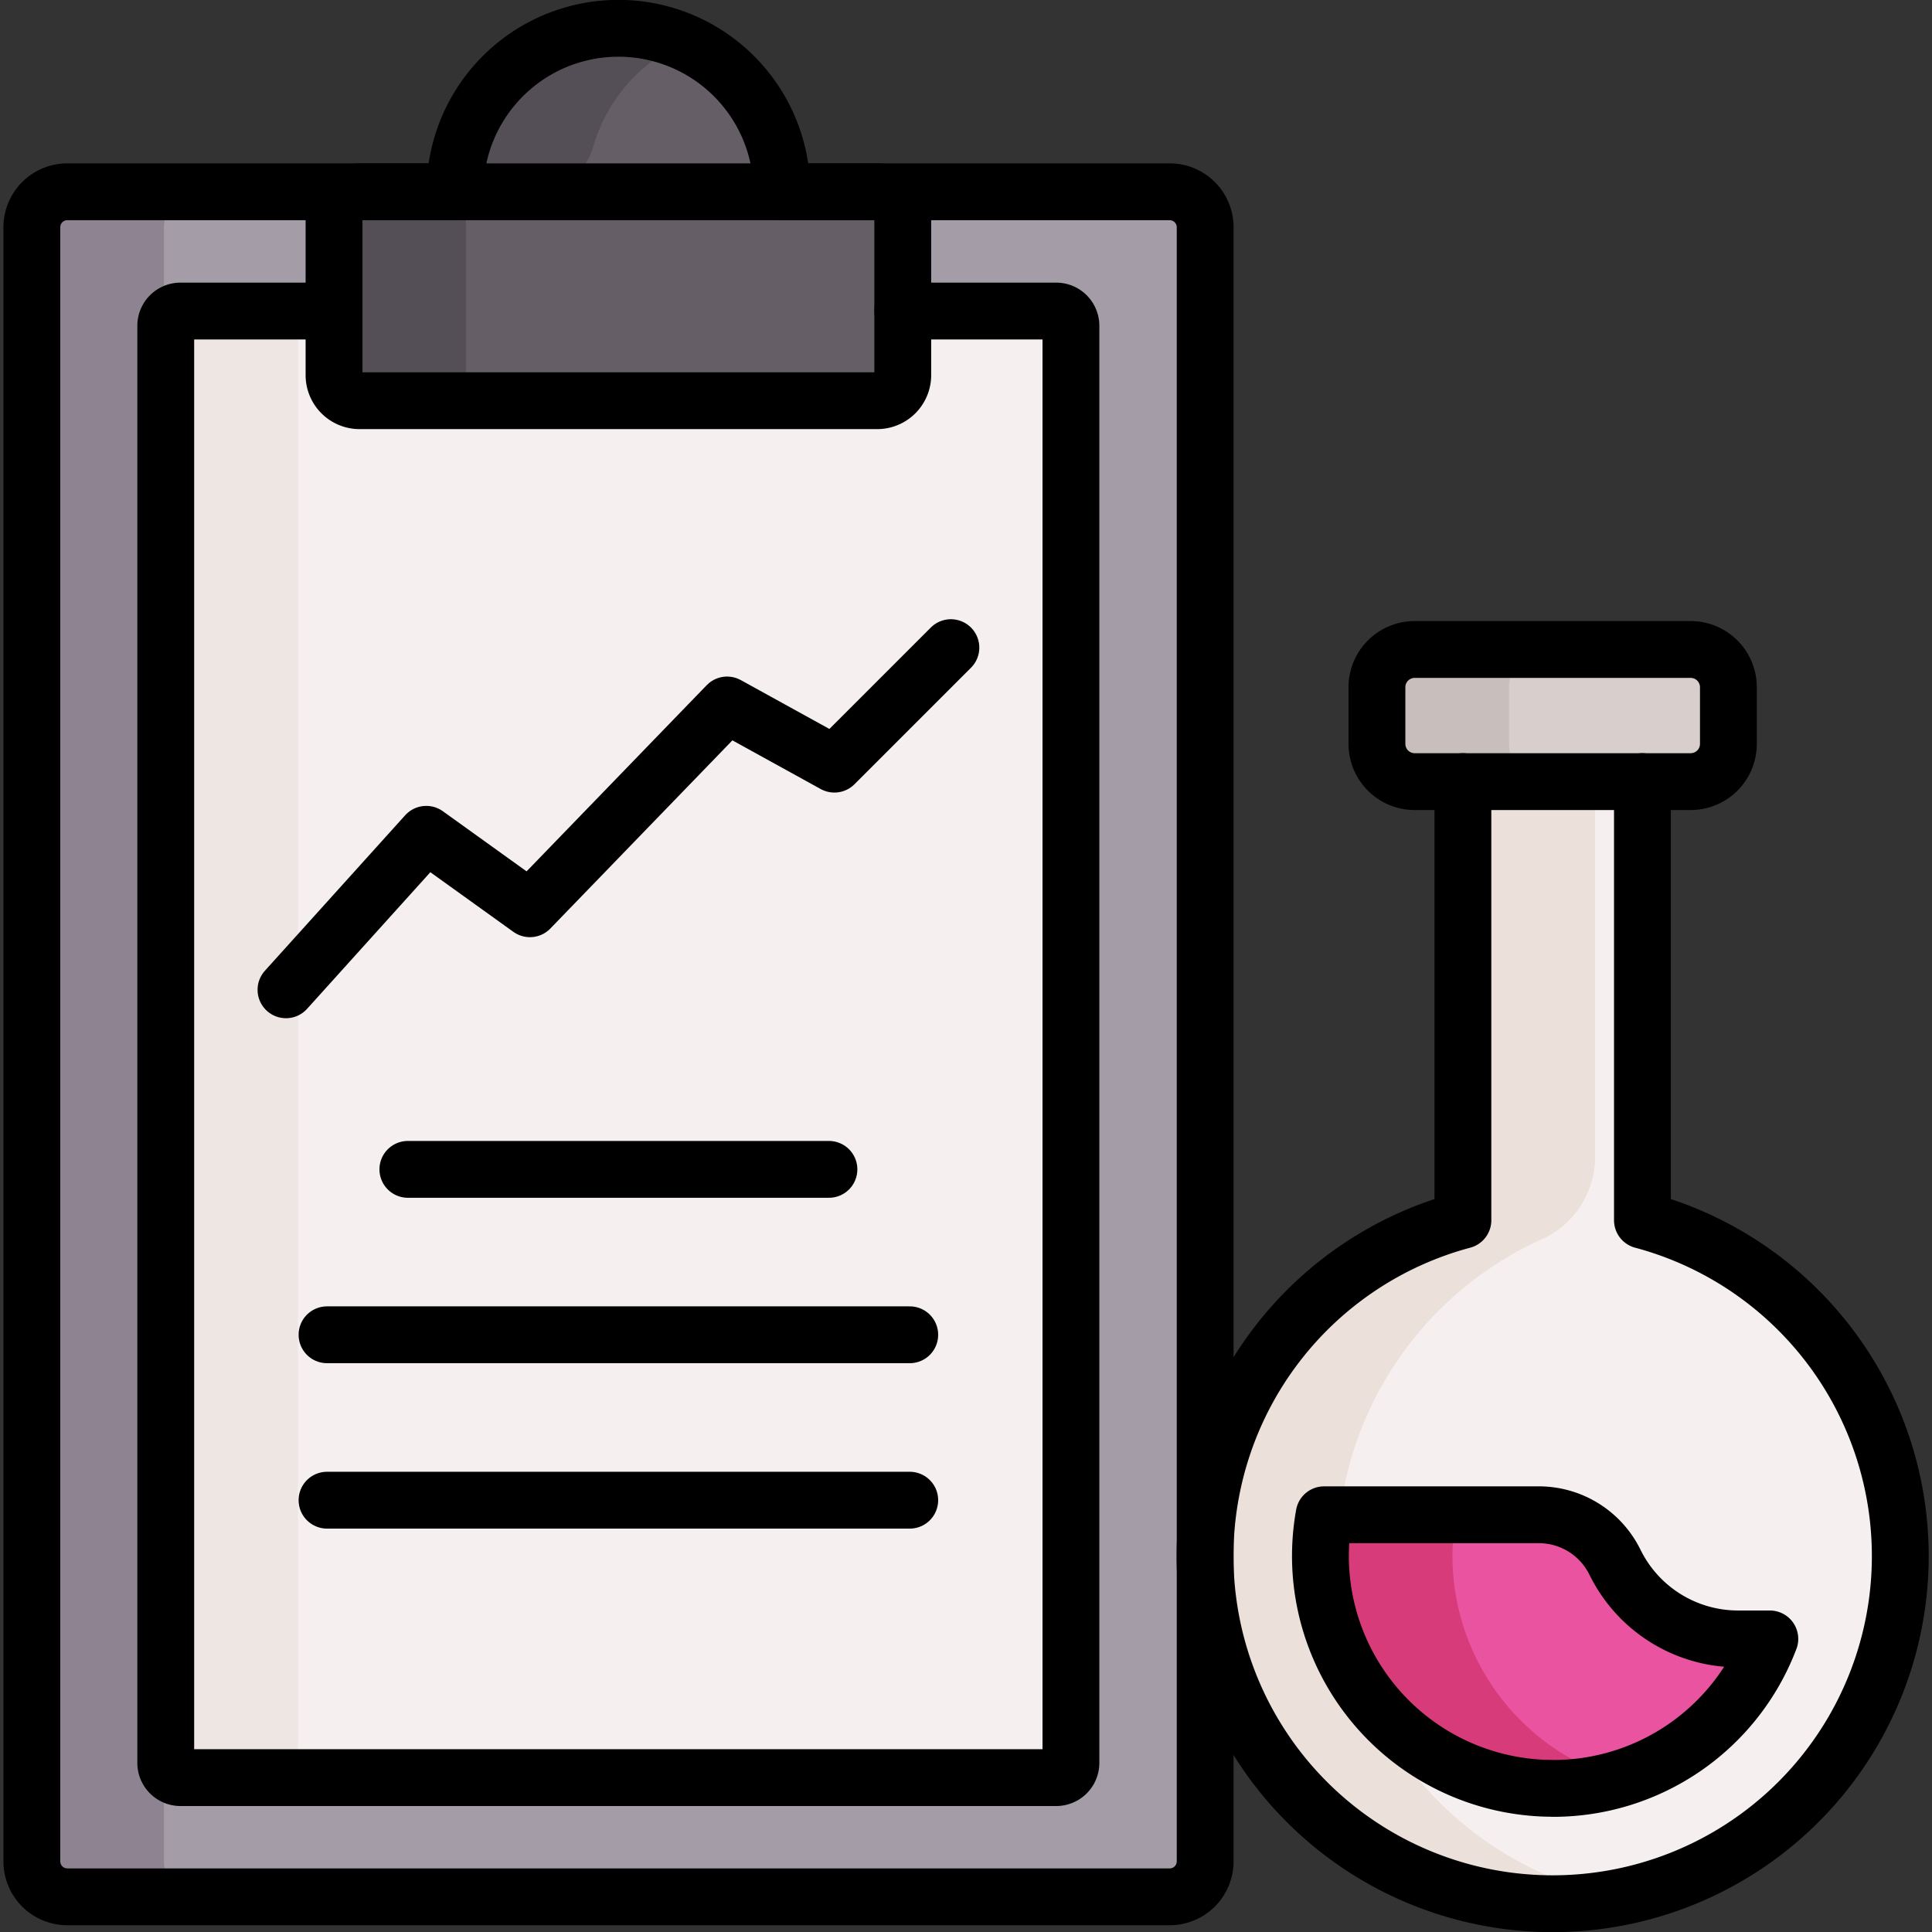 <svg xmlns="http://www.w3.org/2000/svg" xmlns:xlink="http://www.w3.org/1999/xlink" width="67.989" height="67.989" viewBox="0 0 67.989 67.989">
  <rect x="0" y="0" width="67.989" height="67.989" fill="#333333" stroke="none"/>
  <defs>
    <clipPath id="clip-path">
      <path id="path5163" d="M0-682.665H67.989v67.989H0Z" transform="translate(0 682.665)"/>
    </clipPath>
  </defs>
  <g id="g5157" transform="translate(0 682.665)">
    <g id="g5159" transform="translate(0 -682.665)">
      <g id="g5161" transform="translate(0 0)" clip-path="url(#clip-path)">
        <g id="g5167" transform="translate(42.407 24.449)">
          <path id="path5169" d="M-139.16-167.175v-18.491h-6.32v18.491a12.237,12.237,0,0,0-9.073,11.82,12.233,12.233,0,0,0,12.233,12.233,12.233,12.233,0,0,0,12.233-12.233,12.237,12.237,0,0,0-9.073-11.82" transform="translate(154.553 185.666)" fill="#f6eff0"/>
        </g>
        <g id="g5171" transform="translate(42.407 24.45)">
          <path id="path5173" d="M-131.6-382.624a12.185,12.185,0,0,1-2.322.222,12.181,12.181,0,0,1-12.229-11.867,12.236,12.236,0,0,1,9.068-12.185v-18.491h4.648v16.277a3.182,3.182,0,0,1-1.89,2.89,12.233,12.233,0,0,0-7.184,11.144,12.233,12.233,0,0,0,9.909,12.011" transform="translate(146.16 424.946)" fill="#ebe0da"/>
        </g>
        <g id="g5175" transform="translate(1.117 6.749)">
          <path id="path5177" d="M-362.01-542.466H-400.8a1.248,1.248,0,0,1-1.248-1.248V-601.22a1.248,1.248,0,0,1,1.248-1.248h38.794a1.248,1.248,0,0,1,1.248,1.248v57.506a1.248,1.248,0,0,1-1.248,1.248" transform="translate(402.052 602.468)" fill="#a49ca7"/>
        </g>
        <g id="g5179" transform="translate(1.117 6.75)">
          <path id="path5181" d="M-53.3-542.463h-4.648a1.248,1.248,0,0,1-1.248-1.248v-57.505a1.249,1.249,0,0,1,1.248-1.248H-53.3a1.249,1.249,0,0,0-1.248,1.248v57.505a1.248,1.248,0,0,0,1.248,1.248" transform="translate(59.2 602.465)" fill="#8e8391"/>
        </g>
        <g id="g5183" transform="translate(5.835 10.946)">
          <path id="path5185" d="M-287.983-4.681V45.892a.518.518,0,0,1-.518.518h-30.818a.518.518,0,0,1-.518-.518V-4.681a.518.518,0,0,1,.518-.518H-288.5a.518.518,0,0,1,.518.518" transform="translate(319.836 5.199)" fill="#f6eff0"/>
        </g>
        <g id="g5187" transform="translate(11.755 0.996)">
          <path id="path5189" d="M-172.849-52.017h-3.358a5.753,5.753,0,0,0-5.754-5.754,5.753,5.753,0,0,0-5.753,5.754h-3.359a.9.9,0,0,0-.895.894v5.562a.9.9,0,0,0,.895.895h18.224a.9.9,0,0,0,.895-.895v-5.562a.9.9,0,0,0-.895-.894" transform="translate(191.968 57.771)" fill="#655e67"/>
        </g>
        <g id="g5191" transform="translate(48.456 22.856)">
          <path id="path5193" d="M-99.813-42.034h-9.712a1.328,1.328,0,0,1-1.328-1.328v-1.994a1.328,1.328,0,0,1,1.328-1.328h9.712a1.328,1.328,0,0,1,1.328,1.328v1.994a1.328,1.328,0,0,1-1.328,1.328" transform="translate(110.853 46.684)" fill="#d8cecc"/>
        </g>
        <g id="g5195" transform="translate(5.835 10.946)">
          <path id="path5197" d="M-46.7-466.589h-4.648a.519.519,0,0,1-.518-.518v-50.574a.519.519,0,0,1,.518-.518H-46.7a.519.519,0,0,0-.518.518v50.574a.519.519,0,0,0,.518.518" transform="translate(51.867 518.199)" fill="#eee6e3"/>
        </g>
        <g id="g5199" transform="translate(11.755 0.996)">
          <path id="path5201" d="M-111.482-4.418a5.769,5.769,0,0,0-3.211,3.686A2.177,2.177,0,0,1-116.786.847h-1.484a.9.9,0,0,0-.9.9V7.3a.9.9,0,0,0,.9.895h-4.648a.9.9,0,0,1-.9-.895V1.742a.9.9,0,0,1,.9-.9h3.358a5.754,5.754,0,0,1,5.754-5.754,5.724,5.724,0,0,1,2.324.489" transform="translate(123.813 4.907)" fill="#544f56"/>
        </g>
        <g id="g5203" transform="translate(48.456 22.856)">
          <path id="path5205" d="M-54.024-42.031h-4.648A1.327,1.327,0,0,1-60-43.359v-1.993a1.328,1.328,0,0,1,1.328-1.328h4.648a1.328,1.328,0,0,0-1.328,1.328v1.993a1.327,1.327,0,0,0,1.328,1.328" transform="translate(60 46.68)" fill="#c8bebc"/>
        </g>
        <g id="g5207" transform="translate(46.467 53.307)">
          <path id="path5209" d="M-73.889-87.031q-.159,0-.318-.006a8.183,8.183,0,0,1-7.852-7.954,8.234,8.234,0,0,1,.048-1.124.617.617,0,0,1,.616-.542h7.007a2.985,2.985,0,0,1,2.669,1.626l.022.043a4.841,4.841,0,0,0,4.34,2.7h.144a.622.622,0,0,1,.551.91,8.158,8.158,0,0,1-7.227,4.351Z" transform="translate(82.062 96.657)" fill="#ea539f"/>
        </g>
        <g id="g5211" transform="translate(46.467 53.306)">
          <path id="path5213" d="M-94.913-84a8.223,8.223,0,0,1-2.325.335c-.106,0-.212,0-.319-.005a8.183,8.183,0,0,1-7.852-7.954,8.428,8.428,0,0,1,.049-1.124.617.617,0,0,1,.616-.543h4.11a8.305,8.305,0,0,0-.128,1.667A8.193,8.193,0,0,0-94.913-84" transform="translate(105.411 93.294)" fill="#d83b7a"/>
        </g>
        <g id="g5215" transform="translate(1.117 6.749)">
          <path id="path5217" d="M-362.01-542.466H-400.8a1.248,1.248,0,0,1-1.248-1.248V-601.22a1.248,1.248,0,0,1,1.248-1.248h38.794a1.248,1.248,0,0,1,1.248,1.248v57.506A1.248,1.248,0,0,1-362.01-542.466Z" transform="translate(402.052 602.468)" fill="none" stroke="#000" stroke-linecap="round" stroke-linejoin="round" stroke-miterlimit="10" stroke-width="2" stroke-dasharray="1000 30"/>
        </g>
        <g id="g5219" transform="translate(5.835 10.946)">
          <path id="path5221" d="M-234.465,0h5.4a.519.519,0,0,1,.518.518V51.092a.519.519,0,0,1-.518.518h-30.818a.519.519,0,0,1-.518-.518V.518A.519.519,0,0,1-259.881,0h5.4" transform="translate(260.399)" fill="none" stroke="#000" stroke-linecap="round" stroke-linejoin="round" stroke-miterlimit="10" stroke-width="2" stroke-dasharray="724 30"/>
        </g>
        <g id="g5223" transform="translate(11.755 0.996)">
          <path id="path5225" d="M-172.849-52.017h-3.358a5.753,5.753,0,0,0-5.754-5.754,5.753,5.753,0,0,0-5.753,5.754h-3.359a.9.9,0,0,0-.895.894v5.562a.9.9,0,0,0,.895.895h18.224a.9.9,0,0,0,.895-.895v-5.562A.9.9,0,0,0-172.849-52.017Z" transform="translate(191.968 57.771)" fill="none" stroke="#000" stroke-linecap="round" stroke-linejoin="round" stroke-miterlimit="10" stroke-width="2" stroke-dasharray="655 30"/>
        </g>
        <g id="g5227" transform="translate(14.353 41.151)">
          <path id="path5229" d="M0,0H14.818" fill="none" stroke="#000" stroke-linecap="round" stroke-linejoin="round" stroke-miterlimit="10" stroke-width="2"/>
        </g>
        <g id="g5231" transform="translate(11.508 46.972)">
          <path id="path5233" d="M0,0H20.507" fill="none" stroke="#000" stroke-linecap="round" stroke-linejoin="round" stroke-miterlimit="10" stroke-width="2"/>
        </g>
        <g id="g5235" transform="translate(11.508 52.793)">
          <path id="path5237" d="M0,0H20.507" fill="none" stroke="#000" stroke-linecap="round" stroke-linejoin="round" stroke-miterlimit="10" stroke-width="2"/>
        </g>
        <g id="g5239" transform="translate(10.064 22.792)">
          <path id="path5241" d="M0-108.848l4.937-5.472L8.585-111.7l6.938-7.171,3.776,2.082,4.1-4.1" transform="translate(0 120.888)" fill="none" stroke="#000" stroke-linecap="round" stroke-linejoin="round" stroke-miterlimit="10" stroke-width="2"/>
        </g>
        <g id="g5243" transform="translate(48.456 22.856)">
          <path id="path5245" d="M-99.813-42.034h-9.712a1.328,1.328,0,0,1-1.328-1.328v-1.994a1.328,1.328,0,0,1,1.328-1.328h9.712a1.328,1.328,0,0,1,1.328,1.328v1.994A1.328,1.328,0,0,1-99.813-42.034Z" transform="translate(110.853 46.684)" fill="none" stroke="#000" stroke-miterlimit="10" stroke-width="2"/>
        </g>
        <g id="g5247" transform="translate(46.467 53.307)">
          <path id="path5249" d="M-73.889-87.031q-.159,0-.318-.006a8.183,8.183,0,0,1-7.852-7.954,8.205,8.205,0,0,1,.127-1.667h7.544a2.985,2.985,0,0,1,2.669,1.626l.022.043a4.827,4.827,0,0,0,4.35,2.7h1.1a8.158,8.158,0,0,1-7.638,5.261Z" transform="translate(82.062 96.657)" fill="none" stroke="#000" stroke-linecap="round" stroke-linejoin="round" stroke-miterlimit="10" stroke-width="2"/>
        </g>
        <g id="g5251" transform="translate(42.407 27.505)">
          <path id="path5253" d="M-139.154,0V15.436a12.236,12.236,0,0,1,9.074,11.82,12.232,12.232,0,0,1-12.233,12.233,12.232,12.232,0,0,1-12.233-12.233,12.236,12.236,0,0,1,9.074-11.82V0" transform="translate(154.546)" fill="none" stroke="#000" stroke-linecap="round" stroke-linejoin="round" stroke-miterlimit="10" stroke-width="2" stroke-dasharray="690 30"/>
        </g>
      </g>
    </g>
  </g>
</svg>
